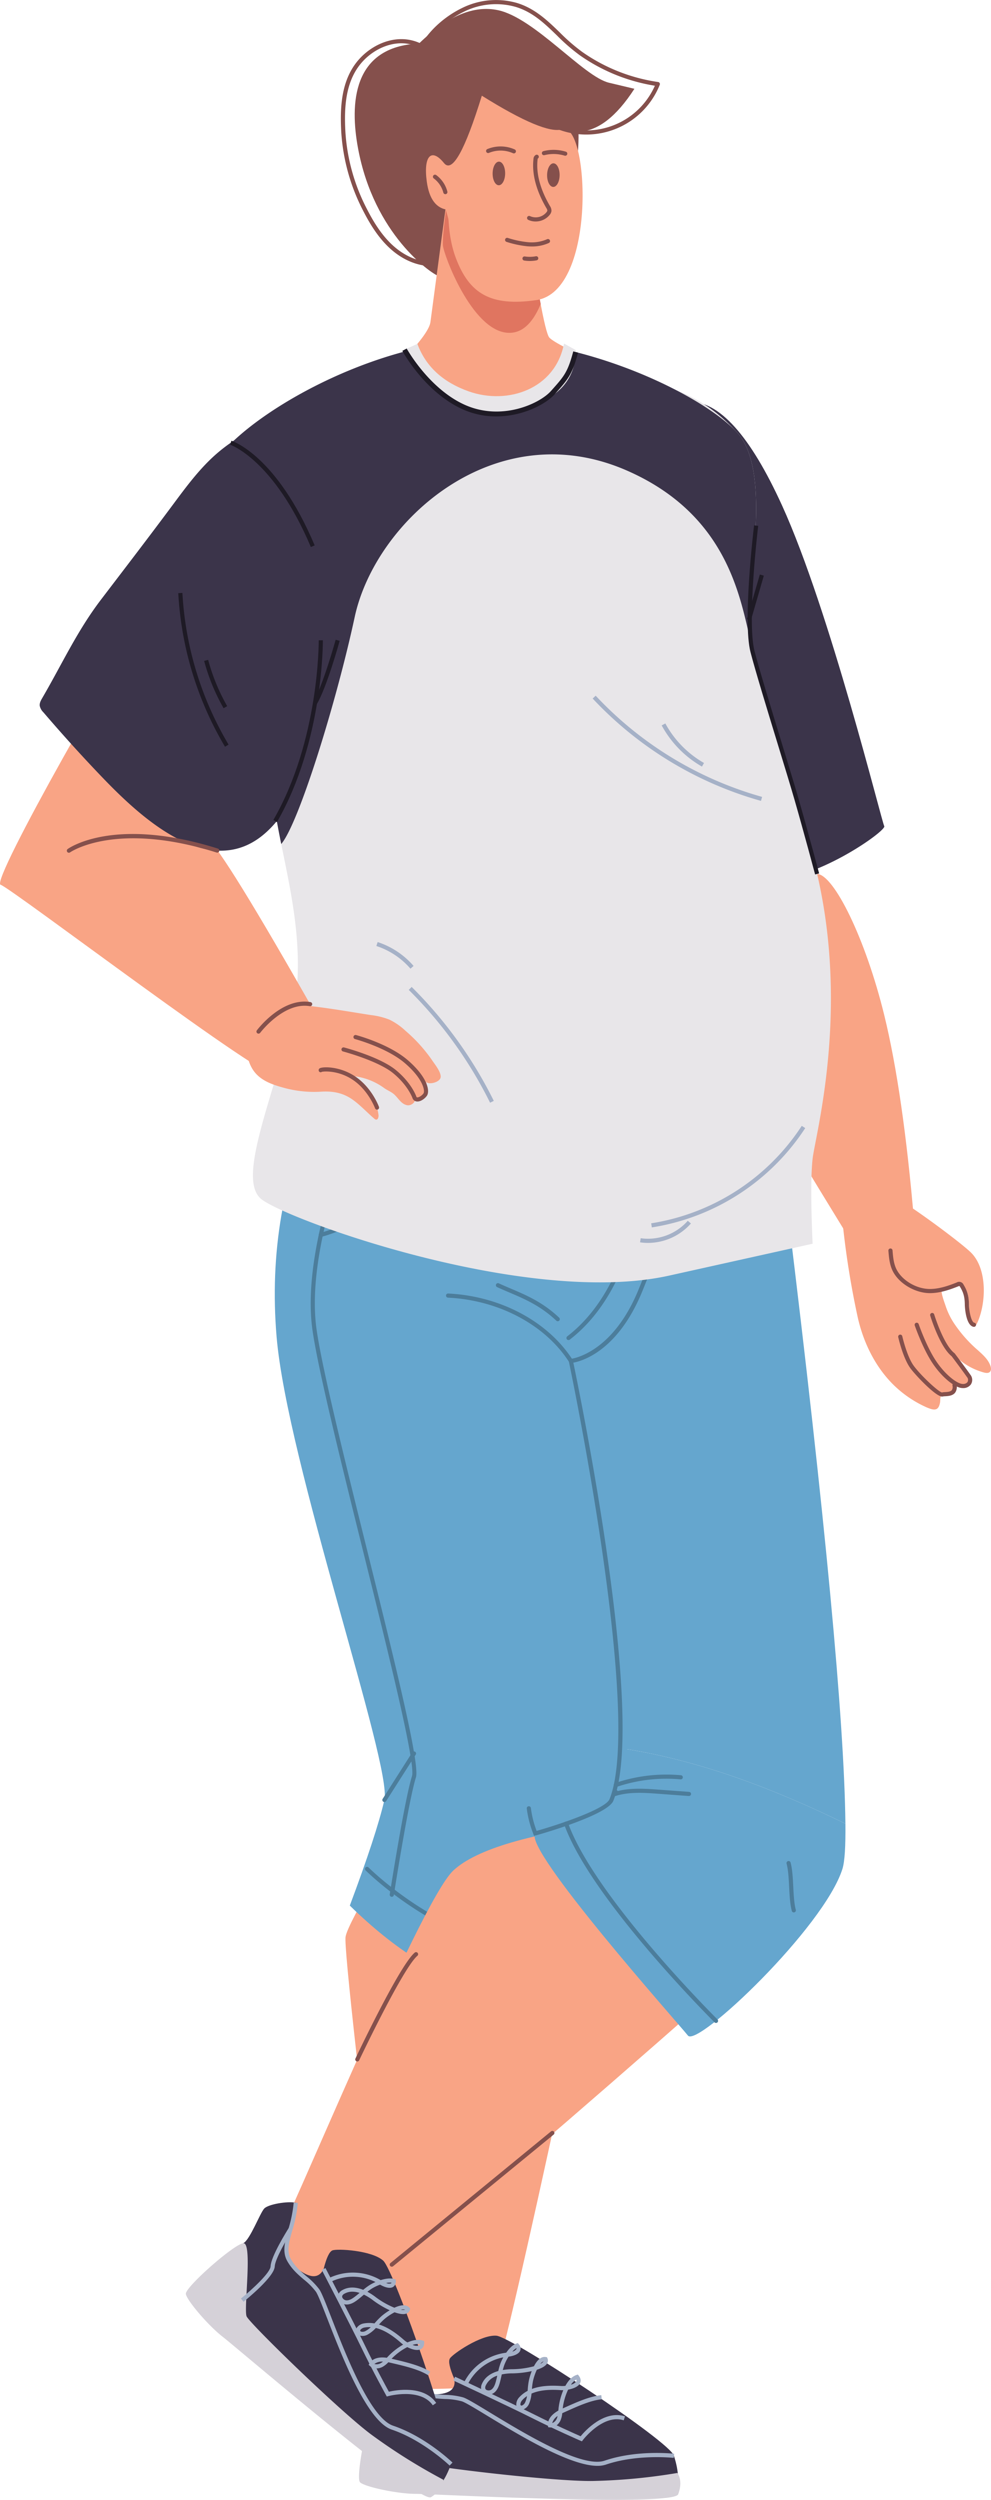 <svg id="_5" data-name="5" xmlns="http://www.w3.org/2000/svg" width="576.906" height="1454.405" viewBox="0 0 576.906 1454.405">
  <defs>
    <style>
      .cls-1 {
        fill: #f9a485;
      }

      .cls-1, .cls-10, .cls-2, .cls-3, .cls-4, .cls-5, .cls-6, .cls-7, .cls-8, .cls-9 {
        fill-rule: evenodd;
      }

      .cls-2 {
        fill: #3b344a;
      }

      .cls-3 {
        fill: #d5d1d8;
      }

      .cls-4 {
        fill: #a5b1c7;
      }

      .cls-5 {
        fill: #65a6ce;
      }

      .cls-6 {
        fill: #4c7d9b;
      }

      .cls-7 {
        fill: #85504c;
      }

      .cls-8 {
        fill: #e8e6e9;
      }

      .cls-9 {
        fill: #e07560;
      }

      .cls-10 {
        fill: #1e1a25;
      }
    </style>
  </defs>
  <path id="_Path_" data-name="&lt;Path&gt;" class="cls-1" d="M531.6,368.892c0,27.806,12.974,149.017,22.707,149.431S582.417,555.7,593.393,600.5Q604.37,645.3,610.8,720.909l-39.034,7.39Q503.8,617.605,488.347,586.709c-15.448-30.9-52.523-162.451-43.255-181.638Q454.362,385.884,531.6,368.892Z" transform="translate(-78.625 -9.875)"/>
  <path id="_Path_2" data-name="&lt;Path&gt;" class="cls-2" d="M479.612,243.524q26.5-.534,54.307,60.486c27.806,61.02,57.929,183.8,59.474,186.52s-42.481,33.614-67.971,30.525q-25.49-3.09-45.81-274.588v-2.943Z" transform="translate(-78.625 -9.875)"/>
  <g id="_Group_" data-name="&lt;Group&gt;">
    <path id="_Path_3" data-name="&lt;Path&gt;" class="cls-1" d="M323.053,1062.51c-10.477,14.16-41.709,64.88-43.254,74.15q-1.545,9.27,29.351,262.61,50.979,2.145,57.158-5.66c6.179-7.81,71.061-314.11,71.061-323.38S343.766,1034.52,323.053,1062.51Z" transform="translate(-78.625 -9.875)"/>
    <g id="_Group_2" data-name="&lt;Group&gt;">
      <path id="_Path_4" data-name="&lt;Path&gt;" class="cls-2" d="M470.963,1438.67c-1.743-7.91-94.387-69.17-103.371-69.89s-25.684,10.77-27.1,13.3q-1.415,2.535,2.539,11.67,1.992,9.765-13.951,9.15c-17.579-.68-17.965-32.01-22.379-29.88s-12.121,10.34-12.509,13.84,4.484,19.4,2.62,23.44-6.831,36.06-3.177,41.42,40.071,7.7,48.044,7.95,126.242,8.97,129.97.89Q475.38,1452.475,470.963,1438.67Z" transform="translate(-78.625 -9.875)"/>
      <path id="_Path_5" data-name="&lt;Path&gt;" class="cls-3" d="M472.948,1448.64a338.716,338.716,0,0,1-49.389,4.67c-22.806.33-95.39-8.22-99.327-10.41s-23.38-36.41-27.418-32.6-11.37,41.17-8.58,43.79,21.479,6.67,32.308,6.71,150.169,7.65,152.894.22Q476.16,1453.58,472.948,1448.64Z" transform="translate(-78.625 -9.875)"/>
      <g id="_Group_3" data-name="&lt;Group&gt;">
        <path id="_Path_6" data-name="&lt;Path&gt;" class="cls-4" d="M317.649,1437.24l-2.341-.57c2.009-8.23,4.407-22.4,2.285-25.38-3.33-4.67-5-22.14-5.187-24.12l2.4-.22c0.473,5.19,2.249,19.44,4.748,22.94C323.015,1414.74,318.21,1434.95,317.649,1437.24Z" transform="translate(-78.625 -9.875)"/>
      </g>
      <g id="_Group_4" data-name="&lt;Group&gt;">
        <path id="_Path_7" data-name="&lt;Path&gt;" class="cls-4" d="M417.374,1430.25l-0.869-.38c-0.141-.06-14.3-6.22-27.929-13.07-13.578-6.83-45.727-21.81-46.05-21.96l1.017-2.19c0.325,0.15,32.5,15.15,46.117,21.99,11.661,5.87,23.717,11.22,26.961,12.65,2.68-3.24,13.769-15.44,25.842-11.59l-0.735,2.3c-11.989-3.84-23.666,11.34-23.781,11.49Z" transform="translate(-78.625 -9.875)"/>
      </g>
      <g id="_Group_5" data-name="&lt;Group&gt;">
        <path id="_Path_8" data-name="&lt;Path&gt;" class="cls-4" d="M426.423,1444.5c-16.145,0-45.676-17.93-64.073-29.1-7.217-4.38-12.918-7.84-14.885-8.44a39.766,39.766,0,0,0-9.916-1.35c-4.433-.23-9.016-0.47-14.12-2.63-5.711-2.43-8.048-8.25-10.752-15.01a77.73,77.73,0,0,0-6.983-14.28l2.016-1.33a79.834,79.834,0,0,1,7.205,14.72c2.607,6.51,4.668,11.64,9.456,13.68,4.711,1.99,9.078,2.22,13.3,2.44a42.523,42.523,0,0,1,10.5,1.45c2.258,0.69,7.784,4.04,15.434,8.69,20.116,12.21,53.8,32.66,66.968,28.15,18.792-6.4,39.653-4.12,40.529-4.02l-0.273,2.4c-0.207-.03-21.217-2.32-39.479,3.91A15.367,15.367,0,0,1,426.423,1444.5Z" transform="translate(-78.625 -9.875)"/>
      </g>
      <g id="_Group_6" data-name="&lt;Group&gt;">
        <path id="_Compound_Path_" data-name="&lt;Compound Path&gt;" class="cls-4" d="M399.3,1422.17c-0.2,0-.4-0.02-0.61-0.04l-0.966-.12-0.087-.97c-0.37-4.14,3.017-6.99,6.027-8.69,0-.06.012-0.11,0.016-0.17l0.123-1.29a38.6,38.6,0,0,1,2.744-10.42c-0.478.02-.905,0.02-1.244,0-5.118-.36-11.821-0.41-17.261,1.99a19.365,19.365,0,0,1-1.5,6.08,5.981,5.981,0,0,1-3.46,3.2,3.077,3.077,0,0,1-3.907-2.66,6.147,6.147,0,0,1,1.7-4.43,17.878,17.878,0,0,1,4.9-3.77c0.029-.3.055-0.61,0.08-0.92a42.291,42.291,0,0,1,.629-5.02,36.106,36.106,0,0,1,1.687-5.55,56.382,56.382,0,0,1-10.9,1.3h-0.334a30.457,30.457,0,0,0-6.209.62c-0.042.2-.087,0.4-0.129,0.6-0.333,1.52-.662,3.04-1.093,4.53-0.537,1.88-1.515,4.52-3.78,5.89a5.29,5.29,0,0,1-4.61.31,3.8,3.8,0,0,1-2.341-2.62,5.2,5.2,0,0,1,.471-3.35c1.83-4.13,5.653-6.25,9.454-7.33a37.161,37.161,0,0,1,1.31-4.54,26.968,26.968,0,0,1,1.62-3.43,29.567,29.567,0,0,0-20.594,15.47l-2.158-1.08a32,32,0,0,1,24.432-17.09c1.656-2.37,3.74-4.57,5.975-5.34l0.8-.28,0.534,0.65a3.549,3.549,0,0,1,.842,3.8c-1.181,2.77-6.145,3.39-6.774,3.46a25.67,25.67,0,0,0-2.412,4.69,29.728,29.728,0,0,0-.947,3.1,34.526,34.526,0,0,1,5.832-.47,50.722,50.722,0,0,0,12.29-1.72c1.693-3.24,4.013-5.89,6.955-5.36l0.64,0.11,0.257,0.6a3.265,3.265,0,0,1-.306,3.21c-1,1.49-3.213,2.63-5.853,3.47a32.4,32.4,0,0,0-2.3,6.84,37.174,37.174,0,0,0-.551,4.33c5.643-2.11,12.139-2.05,17.177-1.7a13.651,13.651,0,0,0,2.3-.1c1.641-3,3.787-5.43,6.441-6.32l0.813-.27,0.523,0.67c1.51,1.96,1.213,3.52.7,4.48-1.088,2.03-4.154,3.14-6.9,3.64a35.707,35.707,0,0,0-3.137,10.94l1.679-.75c6.3-2.83,14.148-6.36,20.792-6.97l0.222,2.4c-6.244.58-13.885,4.01-20.025,6.77l-2.174.97c-0.226.1-.483,0.22-0.761,0.36a14.063,14.063,0,0,1-.963,4.05C404.065,1420.04,401.938,1422.17,399.3,1422.17Zm3.938-6.68a7.332,7.332,0,0,0-3.13,4.13,4.77,4.77,0,0,0,2.654-2.65A8.492,8.492,0,0,0,403.238,1415.49Zm-17.825-11.58a14.436,14.436,0,0,0-2.753,2.36,3.856,3.856,0,0,0-1.084,2.54,0.639,0.639,0,0,0,.283.52,0.67,0.67,0,0,0,.6.08,3.543,3.543,0,0,0,1.9-1.88A14.333,14.333,0,0,0,385.413,1403.91ZM368.1,1392.05a10.875,10.875,0,0,0-6.649,5.6,2.921,2.921,0,0,0-.33,1.8,1.482,1.482,0,0,0,.923.97,2.906,2.906,0,0,0,2.433-.15c1.524-.92,2.25-2.89,2.711-4.49C367.544,1394.55,367.826,1393.3,368.1,1392.05Zm46.008,2.25a9.656,9.656,0,0,0-3.088,2.96,5.411,5.411,0,0,0,3.093-1.88A1.13,1.13,0,0,0,414.11,1394.3Zm-19.054-10.63a4.547,4.547,0,0,0-1.852,1.5,4.821,4.821,0,0,0,1.781-1.39C395.011,1383.74,395.035,1383.7,395.056,1383.67Zm-15.828-7.66a10.517,10.517,0,0,0-2.336,2.02,4.074,4.074,0,0,0,2.348-1.47A0.754,0.754,0,0,0,379.228,1376.01Z" transform="translate(-78.625 -9.875)"/>
      </g>
    </g>
    <path id="_Path_9" data-name="&lt;Path&gt;" class="cls-5" d="M262.806,651.59q-29.268,63.337-23.172,135.943c6.1,72.606,67.4,249.487,62.764,269.567q-4.635,20.085-20.138,61.44,80.1,78.27,146.528,33.47,16.305-80.235,14.76-121.94T428.1,795.257q26.262-49.434,23.173-78.785T262.806,651.59Z" transform="translate(-78.625 -9.875)"/>
    <path id="_Path_10" data-name="&lt;Path&gt;" class="cls-5" d="M537.22,715.038l-85.7-18.648q-40.419,63.336-42.455,80.329c-1.91,15.944,30.114,224.991,34.077,250.741,44.121,7.1,86.531,23.4,127.634,43.42Q569.838,981.285,537.22,715.038Z" transform="translate(-78.625 -9.875)"/>
    <g id="_Group_7" data-name="&lt;Group&gt;">
      <path id="_Path_11" data-name="&lt;Path&gt;" class="cls-6" d="M390.27,1144.29c-52.2,0-98.22-45.64-98.8-46.23a1.207,1.207,0,0,1,1.715-1.7c0.714,0.73,72.6,72,137.572,34.76a1.194,1.194,0,0,1,1.646.44,1.209,1.209,0,0,1-.445,1.65A82.637,82.637,0,0,1,390.27,1144.29Z" transform="translate(-78.625 -9.875)"/>
    </g>
    <g id="_Group_8" data-name="&lt;Group&gt;">
      <path id="_Path_12" data-name="&lt;Path&gt;" class="cls-6" d="M302.4,1058.31a1.18,1.18,0,0,1-.648-0.19,1.212,1.212,0,0,1-.37-1.67l17.22-27.03a1.217,1.217,0,0,1,1.665-.37,1.2,1.2,0,0,1,.37,1.66l-17.22,27.04A1.208,1.208,0,0,1,302.4,1058.31Z" transform="translate(-78.625 -9.875)"/>
    </g>
    <g id="_Group_9" data-name="&lt;Group&gt;">
      <path id="_Path_13" data-name="&lt;Path&gt;" class="cls-6" d="M394.088,1085.52a1.2,1.2,0,0,1-1.041-.6,60.437,60.437,0,0,1-7.763-22.82,1.206,1.206,0,0,1,2.392-.31,57.945,57.945,0,0,0,7.453,21.91,1.2,1.2,0,0,1-.431,1.65A1.233,1.233,0,0,1,394.088,1085.52Z" transform="translate(-78.625 -9.875)"/>
    </g>
    <g id="_Group_10" data-name="&lt;Group&gt;">
      <path id="_Path_14" data-name="&lt;Path&gt;" class="cls-6" d="M410.949,802.872a1.207,1.207,0,0,1-1.015-.554c-13.92-21.673-40.94-36.031-70.515-37.468a1.206,1.206,0,0,1-1.145-1.263,1.173,1.173,0,0,1,1.263-1.146c30.338,1.474,58.091,16.254,72.427,38.572A1.206,1.206,0,0,1,410.949,802.872Z" transform="translate(-78.625 -9.875)"/>
    </g>
    <g id="_Group_11" data-name="&lt;Group&gt;">
      <path id="_Path_15" data-name="&lt;Path&gt;" class="cls-6" d="M403.313,778.579a1.19,1.19,0,0,1-.827-0.33c-9.22-8.7-18.474-12.638-27.427-16.445-2.364-1.007-4.717-2.008-7.058-3.087a1.206,1.206,0,0,1,1.012-2.19c2.316,1.069,4.647,2.061,6.991,3.057,9.148,3.891,18.6,7.914,28.136,16.913A1.206,1.206,0,0,1,403.313,778.579Z" transform="translate(-78.625 -9.875)"/>
    </g>
    <g id="_Group_12" data-name="&lt;Group&gt;">
      <path id="_Path_16" data-name="&lt;Path&gt;" class="cls-6" d="M306.7,1113.45a1.24,1.24,0,0,1-1.194-1.39c0.353-2.26,8.675-55.39,12.959-68.84,2.247-7.06-13.371-70.01-28.473-130.894-12.82-51.684-26.078-105.128-29.429-128.375-7.325-50.817,25.618-123.324,25.953-124.051a1.205,1.205,0,1,1,2.19,1.006c-0.33.721-32.981,72.592-25.755,122.7,3.333,23.126,16.577,76.511,29.382,128.139,15.882,64.026,30.885,124.5,28.431,132.2-4.228,13.27-12.789,67.93-12.874,68.48A1.211,1.211,0,0,1,306.7,1113.45Z" transform="translate(-78.625 -9.875)"/>
    </g>
    <g id="_Group_13" data-name="&lt;Group&gt;">
      <path id="_Path_17" data-name="&lt;Path&gt;" class="cls-6" d="M265.372,729.5a1.206,1.206,0,0,1-.26-2.383c0.427-.094,42.718-9.944,72.473-57.591l-8.684-2.153c-4.143,4.662-33.587,37.123-59.69,47.9a1.206,1.206,0,0,1-.919-2.23c27.477-11.342,58.96-47.44,59.276-47.8a1.208,1.208,0,0,1,1.2-.381l11,2.727a1.2,1.2,0,0,1,.739,1.8c-30.352,49.776-74.434,59.994-74.876,60.091A1.222,1.222,0,0,1,265.372,729.5Z" transform="translate(-78.625 -9.875)"/>
    </g>
    <path id="_Path_18" data-name="&lt;Path&gt;" class="cls-1" d="M239.634,1312.25c4.634-3.09,82.9-195.67,102.987-214.21q20.082-18.54,94.748-27.81,66.607,41.79,85.145,74.23Q264.1,1373.015,257.922,1362.01T239.634,1312.25Z" transform="translate(-78.625 -9.875)"/>
    <path id="_Path_19" data-name="&lt;Path&gt;" class="cls-5" d="M443.147,1027.46q-5.78,2.61-11.789,37.55-33.285,3.045-41.073,11.54c-7.788,8.5,83.3,110.64,88.823,117.63s79.124-62.84,89.938-96.97c1.356-4.27,1.871-13.49,1.735-26.33C529.678,1050.86,487.268,1034.56,443.147,1027.46Z" transform="translate(-78.625 -9.875)"/>
    <g id="_Group_14" data-name="&lt;Group&gt;">
      <path id="_Path_20" data-name="&lt;Path&gt;" class="cls-2" d="M341.2,1443.47c3.431-7.34-32.809-112.33-39.5-118.36s-26.931-7.09-29.594-5.94q-2.664,1.155-5.084,10.8-4.367,8.97-16.643-1.22c-13.536-11.24,5.22-36.33.422-37.33s-15.91.83-18.346,3.37-8.245,18.12-12.184,20.19-27.363,24.46-27.726,30.94,27.113,30.5,33.291,35.54,94.721,83.94,102.6,79.79Q336.311,1457.11,341.2,1443.47Z" transform="translate(-78.625 -9.875)"/>
      <path id="_Path_21" data-name="&lt;Path&gt;" class="cls-3" d="M336.716,1452.58a339.34,339.34,0,0,1-42.036-26.34c-18.3-13.62-70.7-64.56-72.488-68.7s3.6-43.13-1.922-42.56-34.072,25.75-33.453,29.53,12.986,18.36,21.552,24.99,114.514,97.45,121.2,93.21Q336.254,1458.465,336.716,1452.58Z" transform="translate(-78.625 -9.875)"/>
      <g id="_Group_15" data-name="&lt;Group&gt;">
        <path id="_Path_22" data-name="&lt;Path&gt;" class="cls-4" d="M220.412,1349.04l-1.513-1.88c6.6-5.31,17.131-15.09,17.255-18.74,0.2-5.74,9.5-20.62,10.564-22.3l2.039,1.29c-2.784,4.4-10.043,16.79-10.191,21.09C238.359,1334.45,222.246,1347.57,220.412,1349.04Z" transform="translate(-78.625 -9.875)"/>
      </g>
      <g id="_Group_16" data-name="&lt;Group&gt;">
        <path id="_Path_23" data-name="&lt;Path&gt;" class="cls-4" d="M330.58,1409.28c-7.155-10.32-25.675-5.41-25.864-5.36l-0.911.25-0.462-.82c-0.073-.14-7.562-13.64-14.207-27.37-6.623-13.68-23.02-45.13-23.185-45.45l2.139-1.12c0.164,0.32,16.578,31.8,23.218,45.52,5.685,11.74,11.993,23.33,13.7,26.44,4.094-.95,20.324-3.89,27.555,6.53Z" transform="translate(-78.625 -9.875)"/>
      </g>
      <g id="_Group_17" data-name="&lt;Group&gt;">
        <path id="_Path_24" data-name="&lt;Path&gt;" class="cls-4" d="M340.364,1444.33c-0.151-.14-15.423-14.75-33.7-20.92-14.266-4.82-28.8-42.17-37.482-64.49-3.064-7.87-5.483-14.09-6.68-15.77a39.883,39.883,0,0,0-7.049-7.1c-3.378-2.88-6.871-5.86-9.6-10.68-3.057-5.4-1.364-11.45.6-18.45a77.63,77.63,0,0,0,3.154-15.59l2.407,0.18a79.7,79.7,0,0,1-3.239,16.06c-1.891,6.75-3.382,12.08-.819,16.61,2.522,4.45,5.85,7.29,9.067,10.03a42.422,42.422,0,0,1,7.446,7.54c1.375,1.92,3.721,7.95,6.966,16.29,8.531,21.93,22.807,58.63,36.008,63.09,18.807,6.35,33.973,20.86,34.609,21.47Z" transform="translate(-78.625 -9.875)"/>
      </g>
      <g id="_Group_18" data-name="&lt;Group&gt;">
        <path id="_Compound_Path_2" data-name="&lt;Compound Path&gt;" class="cls-4" d="M327.836,1391.77c-5.311-3.35-13.472-5.27-20.032-6.82l-2.3-.54c-0.238-.06-0.513-0.12-0.817-0.18a14.283,14.283,0,0,1-3.23,2.62c-2.164,1.21-5.445,1.57-7.543-.49l-0.695-.68,0.52-.82c2.226-3.51,6.656-3.71,10.074-3.23l0.106-.12c0.3-.32.593-0.64,0.895-0.96a38.535,38.535,0,0,1,8.512-6.59,12.256,12.256,0,0,1-.982-0.77c-3.847-3.4-9.127-7.52-14.914-8.91a19.557,19.557,0,0,1-4.883,3.91,5.952,5.952,0,0,1-4.7.43,3.071,3.071,0,0,1-1.481-4.49,6.176,6.176,0,0,1,4.043-2.48,17.812,17.812,0,0,1,6.179-.01c0.2-.22.412-0.45,0.619-0.68a42.181,42.181,0,0,1,3.556-3.6,36.065,36.065,0,0,1,4.723-3.38,55.641,55.641,0,0,1-9.546-5.68,31.19,31.19,0,0,0-5.469-3.41c-0.156.14-.314,0.27-0.471,0.4-1.187,1.01-2.372,2.01-3.62,2.93-1.7,1.26-4.021,2.66-6.583,2.38a5.3,5.3,0,0,1-3.847-2.56,3.809,3.809,0,0,1-.259-3.51,5.11,5.11,0,0,1,2.412-2.37c3.964-2.17,8.288-1.52,11.958-.06a36.4,36.4,0,0,1,3.8-2.81,26.628,26.628,0,0,1,3.37-1.74,29.572,29.572,0,0,0-25.755-.25l-1.055-2.17a31.988,31.988,0,0,1,29.8,1.31c2.857-.88,5.853-1.32,7.982-0.61l0.8,0.26,0.028,0.84a3.557,3.557,0,0,1-1.646,3.53c-2.621,1.49-6.943-1.05-7.483-1.38a25.343,25.343,0,0,0-4.762,2.26,30.486,30.486,0,0,0-2.643,1.88,32.975,32.975,0,0,1,4.916,3.18,49.388,49.388,0,0,0,10.8,6.11c3.318-1.54,6.783-2.21,8.783-.02l0.44,0.48-0.162.63a3.256,3.256,0,0,1-2.2,2.36c-1.691.58-4.143,0.13-6.752-.81a32.262,32.262,0,0,0-5.994,4.04,37.758,37.758,0,0,0-3.067,3.09c5.766,1.76,10.877,5.76,14.666,9.1a12.555,12.555,0,0,0,1.882,1.32c3.128-1.37,6.31-2,8.958-1.09l0.81,0.28,0,0.86c0.007,2.46-1.175,3.52-2.169,3.97-2.1.94-5.208-.04-7.688-1.31a35.58,35.58,0,0,0-9.145,6.78l1.764,0.41c6.733,1.59,15.114,3.57,20.764,7.13Zm-31.266-6.53a4.794,4.794,0,0,0,3.714-.49,8.976,8.976,0,0,0,1.284-.89A7.311,7.311,0,0,0,296.57,1385.24Zm22.264-11.11a5.38,5.38,0,0,0,3.6.39,1.125,1.125,0,0,0,.652-0.86A9.663,9.663,0,0,0,318.834,1374.13Zm-25.359-10.34a14.69,14.69,0,0,0-2.629.23,3.883,3.883,0,0,0-2.409,1.36,0.653,0.653,0,0,0-.09.58,0.639,0.639,0,0,0,.424.43,3.535,3.535,0,0,0,2.655-.34,13.787,13.787,0,0,0,3.045-2.23Q293.976,1363.79,293.475,1363.79Zm18.581-10.1a4.818,4.818,0,0,0,2.256-.01,0.787,0.787,0,0,1,.122-0.05A4.61,4.61,0,0,0,312.056,1353.69Zm-28.309-10.52a9.175,9.175,0,0,0-4.482,1.11,2.912,2.912,0,0,0-1.361,1.22,1.485,1.485,0,0,0,.146,1.34,2.878,2.878,0,0,0,2.021,1.36c1.752,0.22,3.54-.92,4.885-1.92,1.027-.76,2.009-1.57,2.986-2.4A13.99,13.99,0,0,0,283.747,1343.17Zm19.707-5.07a4.046,4.046,0,0,0,2.758.26,0.746,0.746,0,0,0,.325-0.44A10.408,10.408,0,0,0,303.454,1338.1Z" transform="translate(-78.625 -9.875)"/>
      </g>
    </g>
    <g id="_Group_19" data-name="&lt;Group&gt;">
      <path id="_Path_25" data-name="&lt;Path&gt;" class="cls-6" d="M495.445,1186.83a1.213,1.213,0,0,1-.848-0.35c-0.719-.71-71.909-71.51-87.553-115.2a1.205,1.205,0,1,1,2.27-.81c15.46,43.17,86.265,113.59,86.979,114.29a1.211,1.211,0,0,1,.009,1.71A1.2,1.2,0,0,1,495.445,1186.83Z" transform="translate(-78.625 -9.875)"/>
    </g>
    <g id="_Group_20" data-name="&lt;Group&gt;">
      <path id="_Path_26" data-name="&lt;Path&gt;" class="cls-6" d="M540.734,1122.52a1.2,1.2,0,0,1-1.163-.89c-1.048-3.87-1.31-9.02-1.562-14.01-0.244-4.85-.5-9.87-1.479-13.49a1.205,1.205,0,1,1,2.327-.63c1.049,3.87,1.31,9.02,1.562,14,0.245,4.86.5,9.87,1.479,13.5a1.21,1.21,0,0,1-.848,1.48A1.73,1.73,0,0,1,540.734,1122.52Z" transform="translate(-78.625 -9.875)"/>
    </g>
    <g id="_Group_21" data-name="&lt;Group&gt;">
      <path id="_Path_27" data-name="&lt;Path&gt;" class="cls-7" d="M306.7,1328.64a1.206,1.206,0,0,1-.765-2.14l93.471-76.59a1.2,1.2,0,1,1,1.531,1.86l-93.471,76.6A1.233,1.233,0,0,1,306.7,1328.64Z" transform="translate(-78.625 -9.875)"/>
    </g>
    <g id="_Group_22" data-name="&lt;Group&gt;">
      <path id="_Path_28" data-name="&lt;Path&gt;" class="cls-7" d="M286.63,1209.24a1.335,1.335,0,0,1-.515-0.11,1.212,1.212,0,0,1-.575-1.61c1.046-2.21,25.691-54.13,34.488-61.59a1.206,1.206,0,1,1,1.559,1.84c-8.4,7.13-33.614,60.25-33.866,60.78A1.2,1.2,0,0,1,286.63,1209.24Z" transform="translate(-78.625 -9.875)"/>
    </g>
    <g id="_Group_23" data-name="&lt;Group&gt;">
      <path id="_Path_29" data-name="&lt;Path&gt;" class="cls-6" d="M390.284,1077.76a1.207,1.207,0,0,1-.325-2.37c16.28-4.57,41.3-13.34,43.492-18.74,19.611-48.33-23.246-252.676-23.682-254.735a1.207,1.207,0,0,1,1.079-1.451c0.24-.021,24.085-2.494,39.559-40.463,13.644-33.473,18.166-50.37,19.151-54.385l-16.939-7.43c-0.768,10.315-6.428,63.484-42.311,91.089a1.206,1.206,0,0,1-1.469-1.913c38.763-29.821,41.457-90.409,41.479-91.017a1.206,1.206,0,0,1,1.691-1.06l19.438,8.526a1.207,1.207,0,0,1,.695,1.354c-0.036.164-3.658,16.877-19.5,55.746-14.134,34.683-34.764,40.747-40.247,41.763,3.957,18.927,42.586,207.336,23.291,254.886-3.335,8.22-40.812,18.95-45.075,20.15A1.227,1.227,0,0,1,390.284,1077.76Z" transform="translate(-78.625 -9.875)"/>
    </g>
    <g id="_Group_24" data-name="&lt;Group&gt;">
      <path id="_Path_30" data-name="&lt;Path&gt;" class="cls-6" d="M436.167,1054.97a1.2,1.2,0,0,1-.987-0.51,1.219,1.219,0,0,1,.035-1.44l1-1.28a1.213,1.213,0,0,1,1.693-.22,1.2,1.2,0,0,1,.325.39c7.906-1.99,16.327-1.37,23.845-.82l17.721,1.3a1.21,1.21,0,0,1,1.116,1.29,1.253,1.253,0,0,1-1.29,1.12l-17.724-1.31c-8.074-.59-17.222-1.27-25.359,1.42A1.237,1.237,0,0,1,436.167,1054.97Z" transform="translate(-78.625 -9.875)"/>
    </g>
    <g id="_Group_25" data-name="&lt;Group&gt;">
      <path id="_Path_31" data-name="&lt;Path&gt;" class="cls-6" d="M437.163,1049.58a1.207,1.207,0,0,1-.388-2.35,93.019,93.019,0,0,1,38.256-4.53,1.21,1.21,0,0,1-.226,2.41,90.244,90.244,0,0,0-37.253,4.4A1.33,1.33,0,0,1,437.163,1049.58Z" transform="translate(-78.625 -9.875)"/>
    </g>
  </g>
  <path id="_Path_32" data-name="&lt;Path&gt;" class="cls-8" d="M551.68,684.039q-1.536,13.9,0,49.437L468.261,752c-83.419,18.527-225.082-33.382-237.9-44.805-12.815-11.4,4.632-52.508,16.991-98.874,10.223-38.3,1.416-75.547-5.016-107.393-1.343-6.671-2.591-13.1-3.551-19.271-5.448-35.518-51.669-176.1-26.951-203.915s99.834-51.093,160.646-52.509c88.051-2.088,115.049,14.52,135.136,36.142,20.087,21.647,6.983,82.8,6.983,109.049a83.73,83.73,0,0,0,.96,12.287c0.576,3.768,1.368,7.7,2.424,11.952,5.448,22.15,17.231,52.868,33.694,113.249C574.863,592.893,553.24,670.12,551.68,684.039Z" transform="translate(-78.625 -9.875)"/>
  <path id="_Path_33" data-name="&lt;Path&gt;" class="cls-2" d="M514.6,370.427a83.73,83.73,0,0,0,.96,12.287c-6.072-24.526-13.02-73.251-71.937-99.049-76.723-33.6-146.448,29.094-158.52,85.227-10.751,49.916-32.638,120.232-42.766,132.039-1.343-6.671-2.591-13.1-3.551-19.271-5.448-35.518-54.916-181.334-30.2-209.148S301.984,207.7,361.708,207.7s125.824,32.061,145.911,53.683C527.706,283.025,514.6,344.173,514.6,370.427Z" transform="translate(-78.625 -9.875)"/>
  <path id="_Path_34" data-name="&lt;Path&gt;" class="cls-1" d="M165.483,366.812C152.456,383.467,72.8,522.786,78.975,524.624S237.517,642.376,239.634,635.253q2.117-7.124,23.172-34.753-54.067-95.323-63.337-102.647c-9.269-7.323,41.584-56.028,39.33-60.826S173.238,356.9,165.483,366.812Z" transform="translate(-78.625 -9.875)"/>
  <path id="_Path_35" data-name="&lt;Path&gt;" class="cls-2" d="M283.5,319.459c1.727-21.454,31.5-68.831,10.5-82.394q-33.378,8.558-37.466,10.1c-20.88,7.869-39.69,14.395-56.326,30.875-7.638,7.567-14.08,16.237-20.491,24.871-13.919,18.745-28.139,37.266-42.3,55.827-13.918,18.24-22.652,37.451-34.2,57.257-0.814,1.4-1.657,2.923-1.463,4.527a7.525,7.525,0,0,0,2.112,3.76q16.323,19.071,33.692,37.214c22.915,23.938,63.656,62.216,96.234,32.423,20.739-18.966,28.66-54.148,34.885-80.442A626.345,626.345,0,0,0,283.5,319.459Z" transform="translate(-78.625 -9.875)"/>
  <path id="_Path_36" data-name="&lt;Path&gt;" class="cls-1" d="M298.683,660.492a3.6,3.6,0,0,0,.3-1.74,24.324,24.324,0,0,0-5.5-12.933,72.479,72.479,0,0,0-10.172-9.962,37.3,37.3,0,0,1,18.851,6.974c2.125,1.545,4.318,2.214,6.212,4.027,2.241,2.146,3.881,5.318,7.173,6.016,2.566,0.544,5.7-2.16,4.38-4.426,1.763,3.024,6.058-.939,6.706-2.847,0.72-2.122.413-4.439,0.063-6.653,0.378,2.393,8.347.885,8.481-2.57,0.114-2.966-3.446-7.312-5.01-9.649a89.562,89.562,0,0,0-15.5-17.146,37.358,37.358,0,0,0-9.387-6.5,42.957,42.957,0,0,0-10.8-2.653c-16.362-2.542-32.6-5.582-49.111-6.343-5.242-.242-13.51,3.383-17.36,6.949-4.621,4.28-6.123,11.03-5.963,17.326,0.145,5.721,1.588,11.642,5.366,15.94,4.091,4.653,10.291,6.779,16.271,8.4a66.388,66.388,0,0,0,21.722,2.314c6.976-.443,13.006.63,18.8,4.837,4.446,3.226,8.161,7.343,12.356,10.89a1.974,1.974,0,0,0,.924.523A1.142,1.142,0,0,0,298.683,660.492Z" transform="translate(-78.625 -9.875)"/>
  <path id="_Path_37" data-name="&lt;Path&gt;" class="cls-1" d="M647.18,780.184a1.86,1.86,0,0,1-1.487,1.047c-0.894,0-1.48-.919-1.824-1.745-2.551-6.131.7-15.822-4.156-21.045-2.989-3.212-8.716.541-12.07,1.559a1.52,1.52,0,0,0-.643.311c-1.023.977,1.665,7.943,2.068,9.215a42.755,42.755,0,0,0,4.6,9.717,77.694,77.694,0,0,0,14.055,16.049c3,2.7,6.224,5.491,7.5,9.318,0.393,1.172.513,2.642-.4,3.478-0.887.814-2.279,0.608-3.442,0.3a37.879,37.879,0,0,1-20.574-14.127l6.4,9.107c1.474,2.1,4.337,4.67,5.3,6.962,2.166,5.178-3.027,6.5-6.961,5.322a1.126,1.126,0,0,0-1.255.16,1.113,1.113,0,0,0-.149.555,5.612,5.612,0,0,1-1.161,3.56c-1.7,1.728-4.15-.073-5.864,1.273-1.487,1.168-.941,3.216-1.283,4.848-0.688,3.3-1.971,4.6-5.48,3.5a26.986,26.986,0,0,1-3.171-1.265,65.671,65.671,0,0,1-18.5-12.791c-10.814-10.71-17.694-25.108-20.885-39.879a500.612,500.612,0,0,1-8.594-53.853l-0.157.4c1.5-3.847,8.906-7.772,12.3-9.763,3.8-2.231,10.349-6.9,14.732-7.331,4.116-.4,41.872,27.549,47.953,33.7,9.476,9.578,8.71,29.392,3.521,40.731A6.138,6.138,0,0,1,647.18,780.184Z" transform="translate(-78.625 -9.875)"/>
  <path id="_Path_38" data-name="&lt;Path&gt;" class="cls-7" d="M322.547,35.191Q347.395,11.168,368.7,15.833C390,20.5,418.347,54.49,433.148,58.012l14.8,3.521Q432.1,86.057,415.415,86.469q0.376,25.859-8.556,43.243c-8.932,17.384-63.316,62.495-66.18,57.02-6.178-11.813-2.807-14.8-7.029-16.368s-37.229-23.954-46.574-74.068C282.26,70.467,283.591,36.966,322.547,35.191Z" transform="translate(-78.625 -9.875)"/>
  <path id="_Path_39" data-name="&lt;Path&gt;" class="cls-1" d="M392.562,182.371q3.963,21.982,5.906,23.977t10.145,6.2q1.486,33.92-38.695,37.119c-29.3,2.333-53.339-34.439-51.345-36.383s9.94-11.055,10.608-15.895q0.667-4.839,10.134-76.007Z" transform="translate(-78.625 -9.875)"/>
  <path id="_Path_40" data-name="&lt;Path&gt;" class="cls-9" d="M392.875,184.065l0.513,2.687q-7.342,17.714-19.531,16.718c-20.86-1.7-37.127-45.867-37.405-50.916q-0.279-5.049,1.8-20.425,6.065,23.289,11.069,27.76C354.453,164.472,395.245,184.84,392.875,184.065Z" transform="translate(-78.625 -9.875)"/>
  <path id="_Path_41" data-name="&lt;Path&gt;" class="cls-1" d="M359.124,65.552q36.534,22.822,46.865,19.534c15.443-4.916,20.568,94.27-15.19,99.4-26.512,3.8-38.907-3.718-46.745-24.328q-4.437-11.662-4.488-28.175-10.411-1.112-12.489-16.439c-2.077-15.327,2.877-19.657,10.035-10.779Q344.27,113.639,359.124,65.552Z" transform="translate(-78.625 -9.875)"/>
  <g id="_Group_26" data-name="&lt;Group&gt;">
    <path id="_Path_42" data-name="&lt;Path&gt;" class="cls-7" d="M329.85,164.666c-8.406,0-17.032-3.675-24.326-10.378-7.249-6.661-12.111-15.186-15.535-21.869a114.933,114.933,0,0,1-12.7-45.663c-0.817-14.835-.106-31.6,11.343-43.447,8.385-8.676,22.455-14.336,35.412-7.889,5.207-8.533,13.764-16.116,23.649-20.92a44.388,44.388,0,0,1,31.789-2.924c10.524,3.175,17.887,10.284,25,17.159a109.773,109.773,0,0,0,13,11.29,102.275,102.275,0,0,0,44.26,17.563,1.205,1.205,0,0,1,.952,1.643,46.062,46.062,0,0,1-65.83,22.732c-7.207-4.169-13.173-10.3-18.058-15.743A1.206,1.206,0,0,1,380.6,64.61c4.76,5.3,10.556,11.267,17.469,15.267a43.65,43.65,0,0,0,61.788-20.128A104.853,104.853,0,0,1,416.1,42a111.546,111.546,0,0,1-13.288-11.53c-7.231-6.984-14.061-13.581-24.027-16.587a41.93,41.93,0,0,0-30.037,2.785c-9.847,4.784-18.3,12.421-23.2,20.95a1.21,1.21,0,0,1-1.627.456c-12.111-6.671-25.579-1.339-33.551,6.91-10.8,11.181-11.456,27.322-10.67,41.638a112.508,112.508,0,0,0,12.441,44.7c3.333,6.5,8.05,14.791,15.017,21.192s15.168,9.822,23.047,9.741a1.206,1.206,0,1,1,.032,2.412Z" transform="translate(-78.625 -9.875)"/>
  </g>
  <path id="_Path_43" data-name="&lt;Path&gt;" class="cls-7" d="M397.113,111.73c-0.035,3.794,1.568,6.886,3.583,6.905s3.676-3.042,3.712-6.837-1.568-6.886-3.583-6.905S397.149,107.935,397.113,111.73Z" transform="translate(-78.625 -9.875)"/>
  <path id="_Path_44" data-name="&lt;Path&gt;" class="cls-7" d="M365.4,110.757c-0.036,3.8,1.568,6.886,3.583,6.905s3.676-3.042,3.712-6.837-1.569-6.886-3.583-6.905S365.432,106.962,365.4,110.757Z" transform="translate(-78.625 -9.875)"/>
  <g id="_Group_27" data-name="&lt;Group&gt;">
    <path id="_Path_45" data-name="&lt;Path&gt;" class="cls-7" d="M337.886,122.848a1.2,1.2,0,0,1-1.168-.906,15.1,15.1,0,0,0-5.554-8.247,1.206,1.206,0,1,1,1.432-1.94,17.3,17.3,0,0,1,6.458,9.587,1.207,1.207,0,0,1-.869,1.468A1.179,1.179,0,0,1,337.886,122.848Z" transform="translate(-78.625 -9.875)"/>
  </g>
  <g id="_Group_28" data-name="&lt;Group&gt;">
    <path id="_Path_46" data-name="&lt;Path&gt;" class="cls-7" d="M377.768,99.12a1.2,1.2,0,0,1-.5-0.107,17.785,17.785,0,0,0-14-.186,1.206,1.206,0,0,1-.937-2.223,20.266,20.266,0,0,1,15.936.212A1.206,1.206,0,0,1,377.768,99.12Z" transform="translate(-78.625 -9.875)"/>
  </g>
  <g id="_Group_29" data-name="&lt;Group&gt;">
    <path id="_Path_47" data-name="&lt;Path&gt;" class="cls-7" d="M388.178,153.272q-1.24,0-2.529-.1a59.477,59.477,0,0,1-12.137-2.572,1.205,1.205,0,1,1,.687-2.311,55.892,55.892,0,0,0,11.638,2.478,22.288,22.288,0,0,0,11.3-1.724,1.206,1.206,0,0,1,1.018,2.186A23.439,23.439,0,0,1,388.178,153.272Z" transform="translate(-78.625 -9.875)"/>
  </g>
  <g id="_Group_30" data-name="&lt;Group&gt;">
    <path id="_Path_48" data-name="&lt;Path&gt;" class="cls-7" d="M387.055,161.715a21.074,21.074,0,0,1-3.267-.255,1.207,1.207,0,0,1-1.006-1.377,1.22,1.22,0,0,1,1.378-1.006,18.677,18.677,0,0,0,6.414-.108,1.206,1.206,0,0,1,.452,2.369A21.2,21.2,0,0,1,387.055,161.715Z" transform="translate(-78.625 -9.875)"/>
  </g>
  <g id="_Group_31" data-name="&lt;Group&gt;">
    <path id="_Path_49" data-name="&lt;Path&gt;" class="cls-7" d="M407.675,100.491a1.217,1.217,0,0,1-.358-0.055,21.831,21.831,0,0,0-11.781-.283,1.207,1.207,0,0,1-.6-2.337,24.042,24.042,0,0,1,13.1.317A1.206,1.206,0,0,1,407.675,100.491Z" transform="translate(-78.625 -9.875)"/>
  </g>
  <g id="_Group_32" data-name="&lt;Group&gt;">
    <path id="_Path_50" data-name="&lt;Path&gt;" class="cls-7" d="M390.406,138.734a9.829,9.829,0,0,1-4.274-.95,1.205,1.205,0,1,1,1.045-2.172,8.056,8.056,0,0,0,9.6-2.284,2.151,2.151,0,0,0,.483-0.947,3.129,3.129,0,0,0-.579-1.46c-5.98-10.263-8.5-19.9-7.485-28.656a2.647,2.647,0,0,1,1.434-2.3,1.206,1.206,0,0,1,1.043,2.169,2.2,2.2,0,0,0-.082.415c-0.952,8.219,1.463,17.359,7.172,27.163a4.921,4.921,0,0,1,.9,2.877,4.311,4.311,0,0,1-.972,2.213A10.523,10.523,0,0,1,390.406,138.734Z" transform="translate(-78.625 -9.875)"/>
  </g>
  <path id="_Path_51" data-name="&lt;Path&gt;" class="cls-8" d="M321.6,209.924q7.264,19.653,29.915,27.664c22.65,8.01,50.392-1.306,55.447-27.835l6.831,3.77q0.117,26.91-33.88,34.879c-34,7.968-58.119-19.649-65.808-35.08Z" transform="translate(-78.625 -9.875)"/>
  <g id="_Group_33" data-name="&lt;Group&gt;">
    <path id="_Path_52" data-name="&lt;Path&gt;" class="cls-4" d="M521.631,475.833a213.077,213.077,0,0,1-97.989-59.55l1.761-1.649a210.633,210.633,0,0,0,96.878,58.876Z" transform="translate(-78.625 -9.875)"/>
  </g>
  <g id="_Group_34" data-name="&lt;Group&gt;">
    <path id="_Path_53" data-name="&lt;Path&gt;" class="cls-4" d="M487.274,455.879a61.293,61.293,0,0,1-23.456-23.959l2.124-1.145a58.838,58.838,0,0,0,22.519,23Z" transform="translate(-78.625 -9.875)"/>
  </g>
  <g id="_Group_35" data-name="&lt;Group&gt;">
    <path id="_Path_54" data-name="&lt;Path&gt;" class="cls-4" d="M458.081,723.981l-0.358-2.386a128.5,128.5,0,0,0,87.642-56.7l2.025,1.3A130.939,130.939,0,0,1,458.081,723.981Z" transform="translate(-78.625 -9.875)"/>
  </g>
  <g id="_Group_36" data-name="&lt;Group&gt;">
    <path id="_Path_55" data-name="&lt;Path&gt;" class="cls-4" d="M455.836,733a30.918,30.918,0,0,1-4.6-.341l0.358-2.386a30.9,30.9,0,0,0,27.42-10.151l1.828,1.576A33.52,33.52,0,0,1,455.836,733Z" transform="translate(-78.625 -9.875)"/>
  </g>
  <g id="_Group_37" data-name="&lt;Group&gt;">
    <path id="_Path_56" data-name="&lt;Path&gt;" class="cls-4" d="M317.567,573.444a44.515,44.515,0,0,0-19.846-13.189l0.749-2.291a46.915,46.915,0,0,1,20.92,13.9Z" transform="translate(-78.625 -9.875)"/>
  </g>
  <g id="_Group_38" data-name="&lt;Group&gt;">
    <path id="_Path_57" data-name="&lt;Path&gt;" class="cls-4" d="M363.924,651.433a246.268,246.268,0,0,0-47.346-65.643l1.7-1.712a248.748,248.748,0,0,1,47.808,66.283Z" transform="translate(-78.625 -9.875)"/>
  </g>
  <g id="_Group_39" data-name="&lt;Group&gt;">
    <path id="_Path_58" data-name="&lt;Path&gt;" class="cls-10" d="M367.492,252.145a47.3,47.3,0,0,1-19.648-4.2c-21.669-9.821-34.465-32.954-35-33.934l2.524-1.377c0.128,0.231,12.888,23.273,33.662,32.69,21.48,9.737,43.7-.538,50.3-7.927l0.685-.766c6.854-7.674,9.165-10.259,12.332-22.316l2.784,0.733c-3.347,12.724-5.968,15.658-12.97,23.5l-0.683.764C396.452,244.937,383.025,252.145,367.492,252.145Z" transform="translate(-78.625 -9.875)"/>
  </g>
  <g id="_Group_40" data-name="&lt;Group&gt;">
    <path id="_Path_59" data-name="&lt;Path&gt;" class="cls-10" d="M259.585,328.132c-21.462-50.74-46.731-59.452-46.983-59.534l0.737-2.3c1.071,0.343,26.513,8.988,48.469,60.89Z" transform="translate(-78.625 -9.875)"/>
  </g>
  <g id="_Group_41" data-name="&lt;Group&gt;">
    <path id="_Path_60" data-name="&lt;Path&gt;" class="cls-10" d="M239.845,488.167l-2.092-1.206c26.789-46.441,26.42-103.973,26.413-104.549l2.411-.029C266.584,382.965,266.969,441.139,239.845,488.167Z" transform="translate(-78.625 -9.875)"/>
  </g>
  <g id="_Group_42" data-name="&lt;Group&gt;">
    <path id="_Path_61" data-name="&lt;Path&gt;" class="cls-10" d="M263.077,419.494l-2.072-1.236c5.57-9.331,12.954-35.915,13.029-36.182l2.323,0.643C276.053,383.824,268.812,409.885,263.077,419.494Z" transform="translate(-78.625 -9.875)"/>
  </g>
  <g id="_Group_43" data-name="&lt;Group&gt;">
    <path id="_Path_62" data-name="&lt;Path&gt;" class="cls-10" d="M553.142,518.634c-0.063-.241-6.5-24.36-11.981-43.41-2.169-7.534-5.884-19.681-9.817-32.542-6.1-19.929-13-42.517-15.813-53.379-4.607-17.81,1.8-71.507,2.075-73.785l2.393,0.29c-0.067.553-6.628,55.52-2.132,72.891,2.8,10.81,9.7,33.372,15.783,53.278,3.935,12.87,7.654,25.027,9.828,32.58,5.491,19.073,11.93,43.214,12,43.455Z" transform="translate(-78.625 -9.875)"/>
  </g>
  <g id="_Group_44" data-name="&lt;Group&gt;">
    <path id="_Path_63" data-name="&lt;Path&gt;" class="cls-10" d="M515.761,370.762l-2.317-.671,7.518-25.966,2.317,0.672Z" transform="translate(-78.625 -9.875)"/>
  </g>
  <g id="_Group_45" data-name="&lt;Group&gt;">
    <path id="_Path_64" data-name="&lt;Path&gt;" class="cls-10" d="M209.605,444.321a195.93,195.93,0,0,1-27.2-89.357l2.407-.129a193.483,193.483,0,0,0,26.871,88.252Z" transform="translate(-78.625 -9.875)"/>
  </g>
  <g id="_Group_46" data-name="&lt;Group&gt;">
    <path id="_Path_65" data-name="&lt;Path&gt;" class="cls-10" d="M208.783,421.908A116.167,116.167,0,0,1,197.467,394.4l2.331-.624a113.651,113.651,0,0,0,11.082,26.941Z" transform="translate(-78.625 -9.875)"/>
  </g>
  <g id="_Group_47" data-name="&lt;Group&gt;">
    <path id="_Path_66" data-name="&lt;Path&gt;" class="cls-7" d="M118.732,506.005a1.206,1.206,0,0,1-.7-2.185c1.1-.791,27.566-19.1,87.451-0.229a1.206,1.206,0,0,1-.725,2.3c-58.746-18.513-85.057-.3-85.318-0.114A1.2,1.2,0,0,1,118.732,506.005Z" transform="translate(-78.625 -9.875)"/>
  </g>
  <g id="_Group_48" data-name="&lt;Group&gt;">
    <path id="_Path_67" data-name="&lt;Path&gt;" class="cls-7" d="M229.124,611.249a1.207,1.207,0,0,1-.966-1.93c0.591-.784,14.638-19.192,31.182-16.438a1.206,1.206,0,1,1-.4,2.378c-15.088-2.539-28.715,15.329-28.852,15.509A1.2,1.2,0,0,1,229.124,611.249Z" transform="translate(-78.625 -9.875)"/>
  </g>
  <g id="_Group_49" data-name="&lt;Group&gt;">
    <path id="_Path_68" data-name="&lt;Path&gt;" class="cls-7" d="M298.1,655.475a1.2,1.2,0,0,1-1.133-.8c-0.038-.1-3.771-10.155-12.483-16.23-8.787-6.127-17.775-5.257-18.52-4.963a1.122,1.122,0,0,1-1.613-.242,1.282,1.282,0,0,1,.273-1.745c1.4-1.127,11.911-1.53,21.24,4.972,9.355,6.524,13.211,16.945,13.369,17.386a1.206,1.206,0,0,1-.721,1.544A1.218,1.218,0,0,1,298.1,655.475Z" transform="translate(-78.625 -9.875)"/>
  </g>
  <g id="_Group_50" data-name="&lt;Group&gt;">
    <path id="_Path_69" data-name="&lt;Path&gt;" class="cls-7" d="M321.609,650.739a3.485,3.485,0,0,1-.37-0.019,2.9,2.9,0,0,1-2.414-1.784c-0.066-.181-2.587-7.5-11.3-14.661C298.7,627.03,278.5,621.663,278.3,621.609a1.205,1.205,0,1,1,.612-2.332c0.85,0.223,20.908,5.554,30.14,13.135,9.294,7.633,11.914,15.334,12.019,15.658a0.462,0.462,0,0,0,.422.252c0.846,0.112,2.617-.866,3.651-2.289,0.937-1.291.146-8.094-10.618-17.45-10.5-9.131-29.029-14.123-29.215-14.173a1.206,1.206,0,1,1,.617-2.331c0.782,0.207,19.262,5.189,30.181,14.683,11.619,10.1,12.905,18.05,10.985,20.689C325.9,649.1,323.622,650.739,321.609,650.739Z" transform="translate(-78.625 -9.875)"/>
  </g>
  <g id="_Group_51" data-name="&lt;Group&gt;">
    <path id="_Path_70" data-name="&lt;Path&gt;" class="cls-7" d="M645.6,781.839a1.325,1.325,0,0,1-.217-0.019c-4.75-.862-5.092-12.53-5.094-12.648-0.045-4.011-.5-6.891-2.791-10.626a1.763,1.763,0,0,0-.368-0.478,2.6,2.6,0,0,0-.7.211c-4.975,1.981-10.357,3.828-16,3.938-8.868.187-18.708-5.611-22.262-13.169-1.732-3.681-2.068-7.844-2.365-11.515a1.2,1.2,0,1,1,2.4-.2c0.3,3.638.6,7.4,2.144,10.684,3.184,6.763,11.927,11.963,20.034,11.784,5.261-.1,10.393-1.87,15.156-3.766a2.806,2.806,0,0,1,4.013,1.241c2.575,4.2,3.1,7.528,3.151,11.866,0.038,3.427,1.348,9.98,3.112,10.3A1.206,1.206,0,0,1,645.6,781.839Z" transform="translate(-78.625 -9.875)"/>
  </g>
  <g id="_Group_52" data-name="&lt;Group&gt;">
    <path id="_Path_71" data-name="&lt;Path&gt;" class="cls-7" d="M639.274,817.472a7.384,7.384,0,0,1-2.086-.306c-4.32-1.267-11.517-7.21-16.918-16.108-5.106-8.413-8.967-19.563-9.127-20.034a1.205,1.205,0,0,1,2.28-.782c0.04,0.111,3.938,11.376,8.91,19.563,5.026,8.288,11.755,13.939,15.533,15.048,1.9,0.553,3.359-.042,3.962-0.881a2.477,2.477,0,0,0-.313-2.956c-2.349-3.373-8.067-10.994-8.875-12.071-6.927-5.506-12.266-22.919-12.493-23.661a1.206,1.206,0,0,1,2.308-.7c0.055,0.177,5.408,17.637,11.791,22.559a1.14,1.14,0,0,1,.226.229c0.066,0.087,6.48,8.618,9.021,12.266a4.831,4.831,0,0,1,.292,5.745A5.451,5.451,0,0,1,639.274,817.472Z" transform="translate(-78.625 -9.875)"/>
  </g>
  <g id="_Group_53" data-name="&lt;Group&gt;">
    <path id="_Path_72" data-name="&lt;Path&gt;" class="cls-7" d="M627.079,822.4c-3.721,0-15.361-12.263-18.449-16.453-4.3-5.837-6.993-17.649-7.106-18.15a1.207,1.207,0,0,1,2.355-.528c0.026,0.116,2.693,11.819,6.692,17.246,4.376,5.94,14.506,15.243,16.412,15.5a7.841,7.841,0,0,1,1.738-.207c1.448-.09,3.252-0.2,4.011-1.152A3.373,3.373,0,0,0,633.1,816a1.205,1.205,0,1,1,2.379-.386,5.6,5.6,0,0,1-.862,4.545c-1.428,1.788-3.926,1.939-5.749,2.052a9.11,9.11,0,0,0-1.437.148A1.346,1.346,0,0,1,627.079,822.4Z" transform="translate(-78.625 -9.875)"/>
  </g>
</svg>
